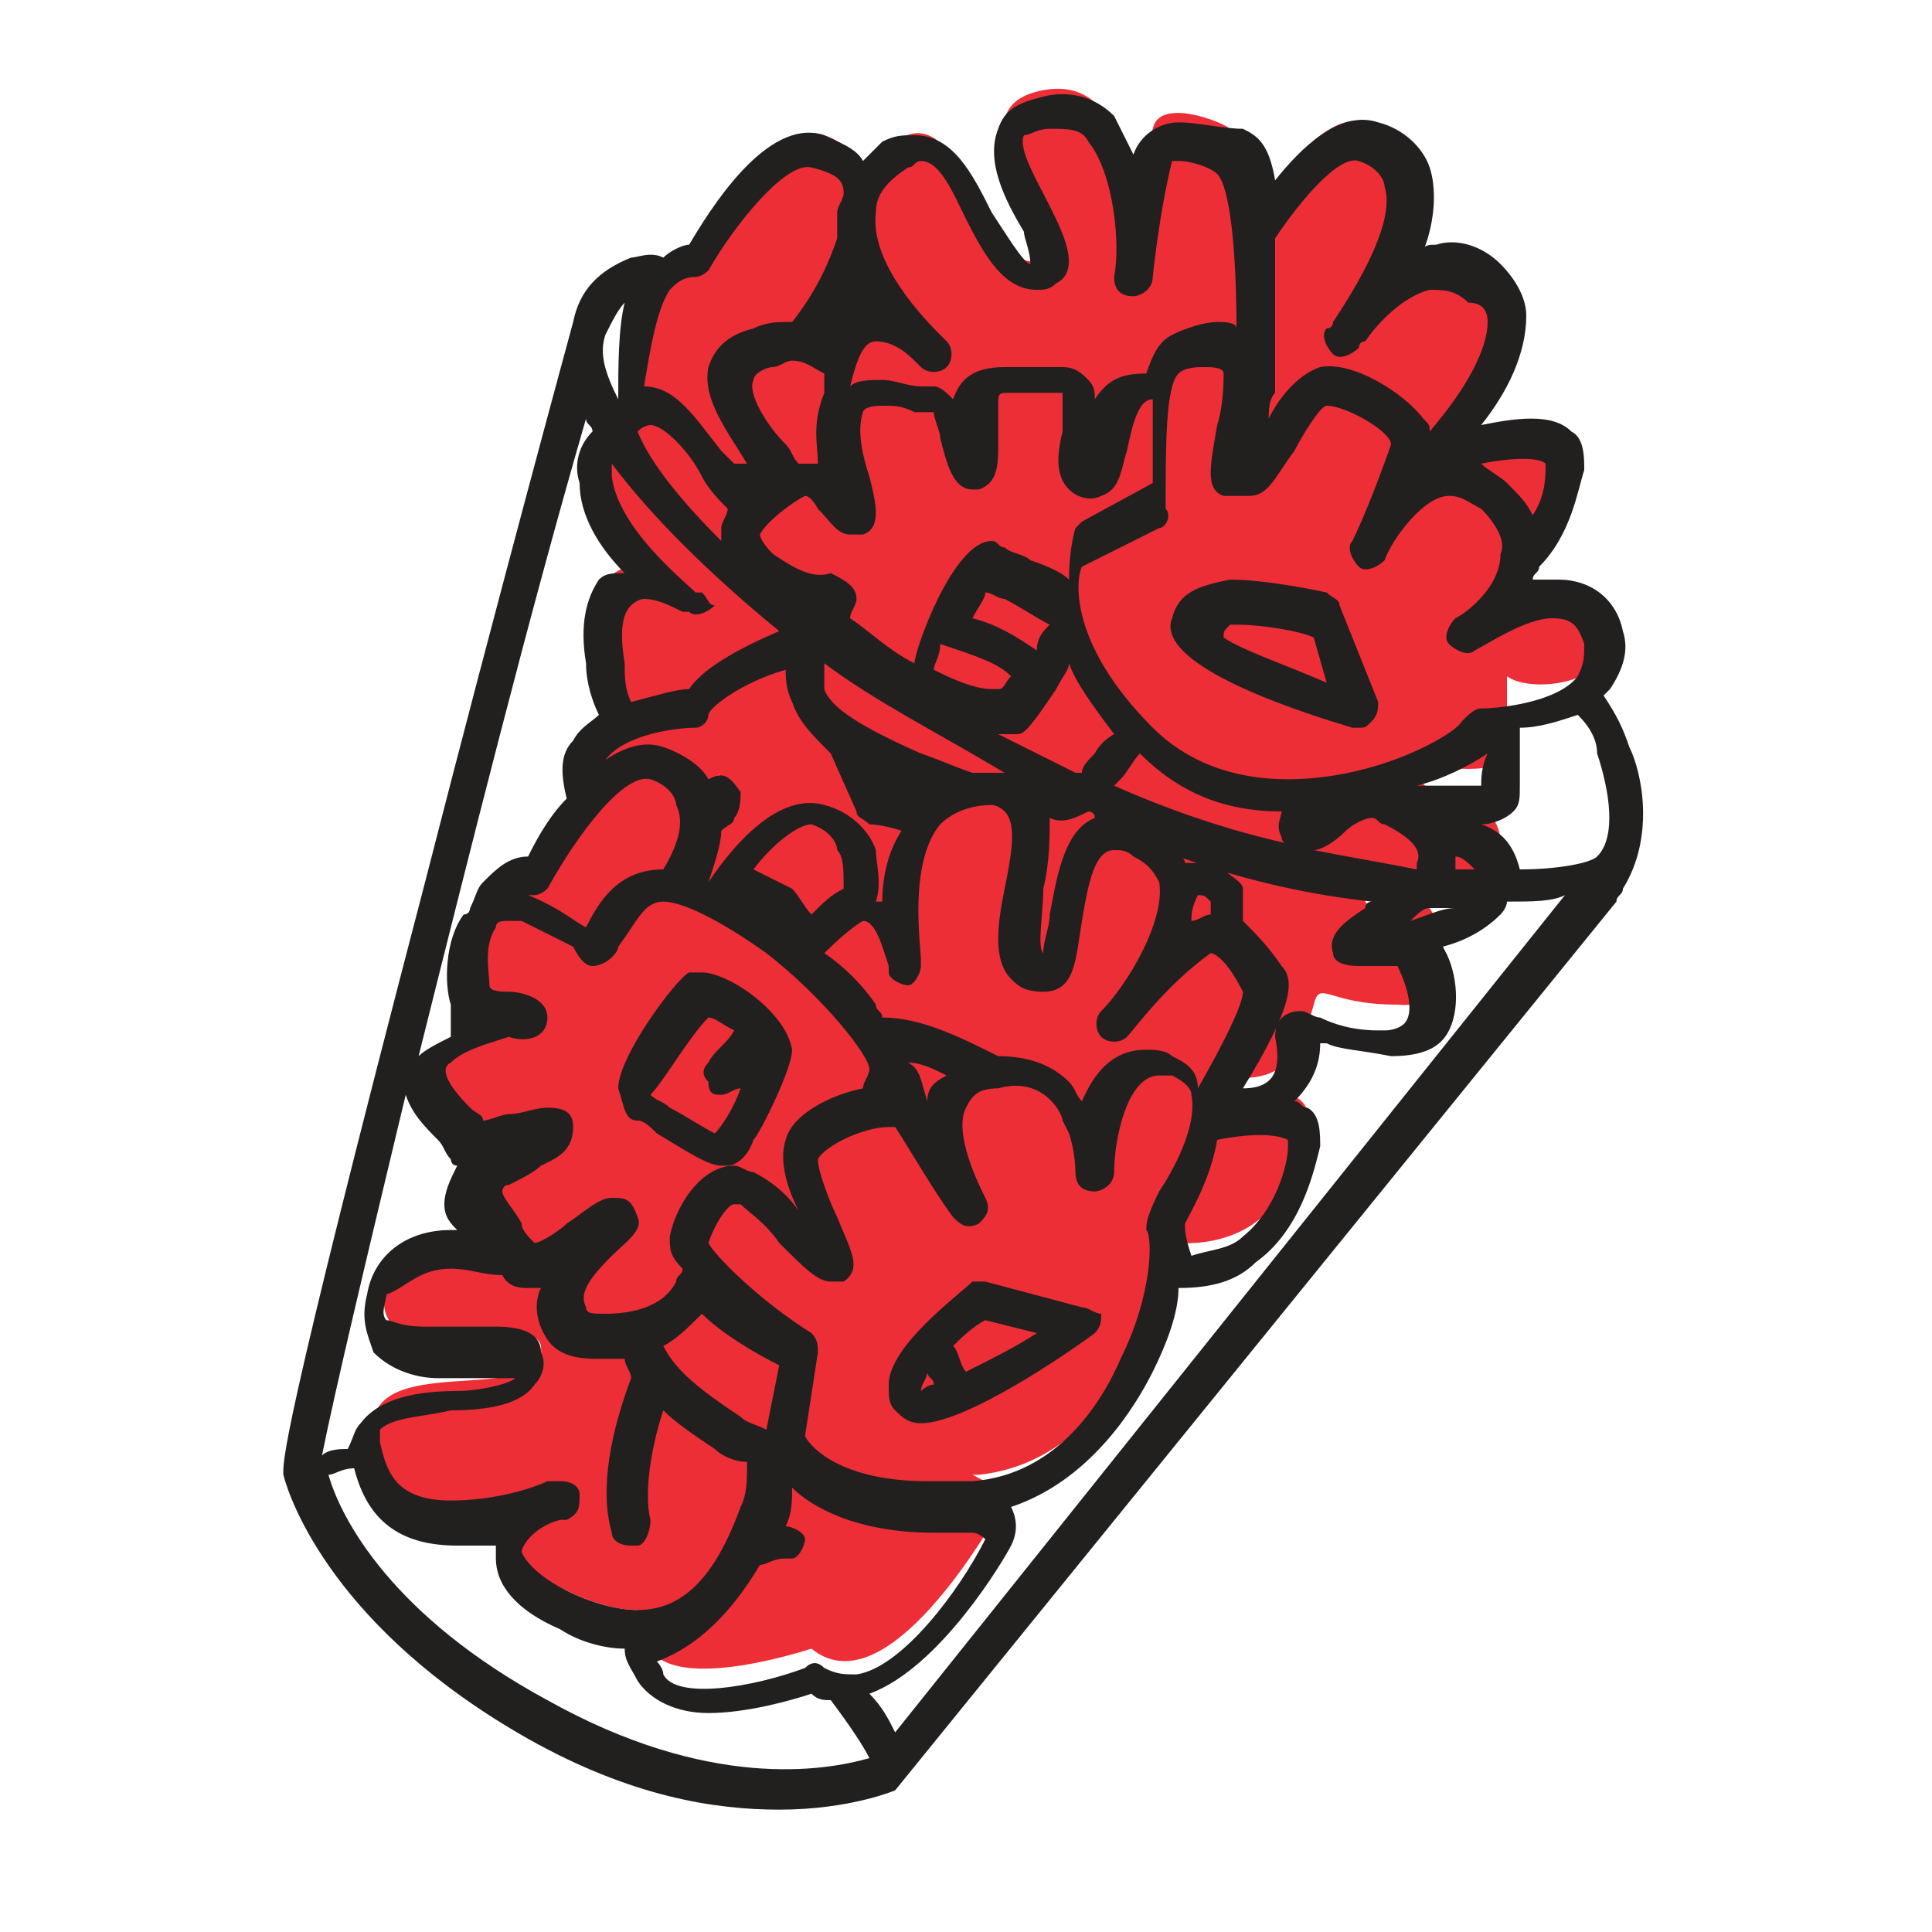 <?xml version="1.0" encoding="utf-8"?>
<!-- Generator: Adobe Illustrator 21.1.0, SVG Export Plug-In . SVG Version: 6.00 Build 0)  -->
<svg version="1.1" id="Layer_1" xmlns="http://www.w3.org/2000/svg" xmlns:xlink="http://www.w3.org/1999/xlink" x="0px" y="0px"
	 viewBox="0 0 30 30" style="enable-background:new 0 0 30 30;" xml:space="preserve">
<style type="text/css">
	.st0{fill:#ED2E37;}
	.st1{fill:#221F1F;}
</style>
<g>
	<path class="st0" d="M25,9.6c-0.3-1.1-1.8-0.3-2.1-0.1c0,0,0,0,0,0c0.2-0.1,0.7-0.5,0.8-1.1C24.1,8,24.3,7.5,24.3,7
		c0.1-0.9-2.1-0.2-2.1-0.2C23,6,23.8,4.7,23.1,4.1c-1-0.8-1.9,0.5-2.1,0.7c1.3-1.9,1-2.7,0.2-2.9c-0.6-0.2-1.4,0.9-1.7,1.4
		c-0.1-0.6-0.2-1.2-0.4-1.3c-0.1-0.1-1.1-0.5-1.2,0C17.7,3,17.6,4,17.6,4s0.2-2.9-1.4-2.6s0.5,2.3,0,2.6c-0.9,0.5-1.2-2.6-2.3-1.8
		c-0.3,0.2-0.4,0.4-0.5,0.6c-0.1-0.4-0.3-0.6-0.6-0.7c-0.8-0.3-1.9,1.7-1.9,1.7c-0.9,0-1,1.3-1,2.3c-0.1,0-0.1,0.1-0.2,0.1
		c-1.3,1.2,0.6,2.6,0.9,2.9c-0.3-0.2-1.5-0.9-1.3,1c0,0.4,0.1,0.7,0.3,1c-0.4,0.2-0.7,0.6-0.6,1.1c0,0,0,0,0,0.1
		c-0.4,0.5-0.8,1.1-0.8,1.1c-0.5,0-0.7,0.4-0.9,0.9c-0.3,0.3-0.2,0.9-0.2,1.2c0,0,0,0.1,0.1,0.1c0,0.2,0,0.4,0,0.6
		c-0.3,0.1-0.5,0.2-0.7,0.4c-0.4,0.4,0.4,1.1,0.5,1.3c0,0.1,0.1,0.1,0.3,0C7.3,18,7,18.4,7.3,18.6c0.1,0.1,0.2,0.2,0.3,0.2
		c0.1,0.1,0.2,0.3,0.3,0.4C7.2,19.1,6.2,19,6,19.9c-0.4,1.6,2.3,0.4,2.4,1c0.1,1-2.8,0-2.6,1.4c0.2,1.8,2.5,0.9,2.9,0.8
		c-0.3,0.1-1.6,0.8,0.1,1.6C9.2,24.9,9.6,25,9.9,25c0,0.2,0,0.4,0.2,0.6c0.4,0.7,2.5,0,2.5,0c1.1,0.9,2.6-1.6,2.9-2.1
		c0.1-0.3,0-0.4-0.4-0.6c0,0,0,0,0.1,0c1.9-0.2,2.8-2.3,3-3.6c1.5,0.1,2-1,2.1-1.9c0.1-0.6-1-0.5-1.6-0.4c0,0,0,0,0,0
		c0.1-0.1,0.1-0.2,0.2-0.3c1.1,0.2,1.3-0.4,1.5-1.1c0.1-0.4,0.2,0,1.3,0c1.1,0.1,0.7-1.2,0.5-1.5s-0.9,0.1-1-0.1
		c0-0.1,0-0.1,0.1-0.2c0,0,0,0,0,0c0.9,0.4,2-0.3,2-0.7c0-0.6-0.6-0.7-1.1-0.8c-0.1-0.2-0.4-0.3-0.5-0.4c0.4-0.1,1.7,0.3,1.7-0.3
		c0-0.4,0-0.8,0-1.1C23.8,10.8,25.3,10.6,25,9.6z M8.6,17.5c-0.1,0-0.1,0-0.2,0C8.5,17.5,8.5,17.5,8.6,17.5z M8.5,19.5
		C8.5,19.5,8.6,19.5,8.5,19.5c0.2,0.1,0.4,0.2,0.4,0.2S8.8,19.6,8.5,19.5z M13.8,11.5c-0.2,0.1-0.3,0.1-0.4,0.2l-0.2-0.4
		c0,0,0,0,0,0c0.1,0,0.1,0,0.2,0C13.6,11.4,13.7,11.5,13.8,11.5z M13.3,3.4c0,0.2,0.1,0.4,0.2,0.6c-0.5,0.2-0.9,0.7-1,0.9
		C13,4.4,13.2,3.9,13.3,3.4z M12.2,7.2l-0.6,0.1c0,0-0.1-0.1-0.1-0.1C11.7,7.2,11.9,7.2,12.2,7.2z M11.2,12c0,0-0.1,0.1-0.3,0.3
		c0,0,0-0.1,0-0.1C11.1,12.1,11.2,12,11.2,12z M11.6,23.8C11.6,23.7,11.6,23.7,11.6,23.8c0.3-0.1,0.4-0.1,0.5-0.2
		C11.9,23.6,11.8,23.7,11.6,23.8z M18.1,14.4c0,0,0-0.1,0.1-0.1c0,0,0.1,0,0.1,0.1C18.2,14.4,18.2,14.4,18.1,14.4z"/>
	<g>
		<path class="st1" d="M18.2,9.6C18,10.1,19,10.7,21,11.3c0,0,0.1,0,0.1,0c0.1,0,0.1,0,0.2-0.1c0.1-0.1,0.1-0.2,0.1-0.3l-0.6-1.5
			c0-0.1-0.1-0.1-0.2-0.2c0,0-0.9-0.2-1.5-0.2C18.6,9.1,18.3,9.2,18.2,9.6z M20.6,10.6c-0.7-0.3-1.3-0.5-1.6-0.7
			c0-0.1,0-0.1,0.1-0.2c0,0,0,0,0.1,0c0.4,0,1,0.1,1.2,0.2L20.6,10.6z"/>
		<g>
			<path class="st1" d="M16.8,20.3l-1.5-0.4c-0.1,0-0.2,0-0.2,0c-0.2,0.2-1.3,1-1.3,1.6c0,0.2,0,0.3,0.1,0.4
				c0.1,0.1,0.2,0.2,0.4,0.2c0.7,0,2.3-1.1,2.7-1.4c0.1-0.1,0.1-0.2,0.1-0.3C17,20.4,16.9,20.3,16.8,20.3z M14.3,21.6
				c0-0.1,0.1-0.2,0.1-0.3c0,0.1,0.1,0.1,0.1,0.2C14.4,21.5,14.3,21.6,14.3,21.6z M15,21.3c-0.1-0.1-0.1-0.3-0.2-0.4
				c0.1-0.1,0.3-0.3,0.5-0.4l0.8,0.2C15.8,20.9,15.4,21.1,15,21.3z"/>
			<path class="st1" d="M9.9,17.4c0.1,0,0.2,0.1,0.3,0.2c0.5,0.3,0.8,0.5,1,0.5c0,0,0.1,0,0.1,0c0.1,0,0.3-0.1,0.4-0.4
				c0.1-0.1,0.6-1.1,0.6-1.4c-0.1-0.6-1-1.2-1.4-1.2c-0.1,0-0.1,0-0.2,0c-0.2,0.1-1.1,1.3-1.1,1.8C9.7,17.2,9.7,17.4,9.9,17.4z
				 M11,15.8c0.1,0,0.2,0.1,0.4,0.2c-0.1,0.2-0.3,0.3-0.4,0.5c-0.1,0.1-0.1,0.2,0,0.3C11,17,11.1,17,11.2,17c0.1,0,0.2-0.1,0.3-0.1
				c-0.1,0.3-0.3,0.6-0.4,0.7c-0.2-0.1-0.5-0.3-0.7-0.4c-0.1-0.1-0.2-0.1-0.3-0.2C10.3,16.8,10.7,16.1,11,15.8z"/>
			<path class="st1" d="M25.3,11.6c-0.1-0.3-0.2-0.5-0.4-0.8c0,0,0.1-0.1,0.1-0.1c0.2-0.3,0.3-0.6,0.2-0.9c-0.1-0.5-0.5-0.8-1-0.8
				c-0.1,0-0.3,0-0.4,0c0-0.1,0.1-0.1,0.1-0.2c0.5-0.5,0.6-1.2,0.7-1.5c0-0.2,0-0.5-0.2-0.6c-0.3-0.3-0.9-0.2-1.4-0.1
				c0.4-0.5,0.7-1.1,0.7-1.7c0-0.3-0.2-0.6-0.4-0.8c-0.3-0.3-0.7-0.4-1-0.3c-0.1,0-0.2,0-0.2,0.1c0.2-0.5,0.2-1,0.1-1.3
				c-0.1-0.3-0.4-0.6-0.8-0.7c-0.6-0.2-1.2,0.4-1.6,0.9c-0.1-0.6-0.3-0.7-0.5-0.8l0,0C19,2,18.6,1.9,18.3,1.9
				c-0.3,0-0.6,0.2-0.7,0.5c0,0,0,0,0,0c-0.1-0.2-0.2-0.4-0.3-0.6c-0.3-0.3-0.7-0.4-1.1-0.3c-0.4,0.1-0.6,0.2-0.7,0.5
				c-0.2,0.5,0.1,1.1,0.4,1.6C15.9,3.7,16,3.9,16,4.1c-0.1,0-0.4-0.5-0.6-0.8c-0.3-0.6-0.6-1.2-1.2-1.2c-0.2,0-0.3,0-0.5,0.1
				c-0.1,0.1-0.2,0.2-0.3,0.3c-0.1-0.2-0.4-0.3-0.6-0.4c-0.9-0.3-1.8,1.2-2.1,1.7c-0.1,0-0.3,0.1-0.4,0.2C10.1,3.9,9.9,4,9.8,4
				C9.3,4.2,9,4.5,8.9,5v0c0,0,0,0,0,0c0,0-1.2,4.4-2.3,8.7c-2.3,8.8-2.2,9-2.2,9.2c0.1,0.4,0.8,2.4,3.8,4.1
				c1.6,0.9,2.9,1.1,3.9,1.1c1.1,0,1.8-0.3,1.8-0.3c0,0,0,0,0,0c0,0,0,0,0,0c0,0,0,0,0,0c0,0,0,0,0,0l0,0l11.2-13.8
				c0-0.1,0.1-0.1,0.1-0.2C25.7,13,25.5,12,25.3,11.6z M24,7.2C24,7.2,24,7.2,24,7.2c0,0.2,0,0.5-0.2,0.8c-0.1-0.2-0.2-0.3-0.4-0.5
				c-0.1-0.1-0.3-0.2-0.4-0.3C23.5,7.1,23.9,7.1,24,7.2z M19.8,6.1C19.8,6.1,19.8,6.1,19.8,6.1c0-0.1,0-0.1,0-0.2c0,0,0-0.9,0-1.7
				c0-0.2,0-0.4,0-0.5c0.4-0.6,1-1.3,1.3-1.2c0.3,0.1,0.4,0.3,0.4,0.4c0.1,0.3,0,0.9-0.8,2.1c0,0,0,0.1-0.1,0.1
				c-0.1,0.1,0,0.3,0.1,0.4c0.1,0.1,0.3,0,0.4-0.1c0,0,0-0.1,0.1-0.1c0.2-0.3,0.6-0.7,1-0.8c0.2,0,0.4,0,0.6,0.2
				C23,4.7,23.1,4.8,23.1,5c0,0.4-0.3,1-0.9,1.7c0-0.1,0-0.1-0.1-0.2c-0.3-0.4-1.1-0.9-1.6-0.8c-0.3,0.1-0.6,0.4-0.8,0.8
				C19.7,6.4,19.7,6.2,19.8,6.1z M19.4,7.7c0.3,0,0.4-0.3,0.7-0.7c0.1-0.2,0.4-0.7,0.5-0.7c0,0,0,0,0,0c0.3,0,1,0.4,1,0.6
				C21.5,7.2,21.2,8,21,8.4c-0.1,0.1,0,0.3,0.1,0.4c0.1,0.1,0.3,0,0.4-0.1c0.1-0.3,0.6-1,1-1c0.2,0,0.3,0.1,0.5,0.2
				c0.2,0.2,0.4,0.5,0.3,0.7c0,0.5-0.5,0.9-0.7,1c-0.1,0.1-0.2,0.3-0.1,0.4c0.1,0.1,0.3,0.2,0.4,0.1c0.2-0.1,0.8-0.5,1.2-0.5
				c0.3,0,0.4,0.1,0.5,0.4c0,0.2,0,0.3-0.1,0.5c-0.3,0.4-1.2,0.5-1.5,0.5c-0.1,0-0.2,0.1-0.3,0.2c-0.1,0.2-1.3,0.9-2.7,0.9
				c-0.9,0-1.6-0.3-2.1-0.8c-1.3-1.3-1.2-2.3-1.1-2.5l1.2-0.6c0.1,0,0.2-0.2,0.1-0.3c0-1,0-1.9,0.2-2.1c0.1-0.1,0.3-0.1,0.4-0.1
				c0.1,0,0.3,0,0.3,0.1c0,0.1,0,0.5-0.1,0.8c-0.1,0.6-0.2,1,0.1,1.1C19.3,7.7,19.4,7.7,19.4,7.7z M23,12.2c0,0-0.1,0-0.3,0
				c-0.1,0-0.3,0-0.4,0c-0.1,0-0.2,0-0.3,0c0.4-0.1,0.8-0.3,1.1-0.5c0,0,0,0,0,0C23,11.9,23,12.1,23,12.2z M18.4,19
				c0.1-0.2,0.4-0.7,0.5-1.3c0.5-0.1,0.9-0.1,1.1,0c0,0,0,0,0,0.1c0,0.3-0.2,1-0.7,1.4c-0.2,0.2-0.5,0.2-0.8,0.3
				C18.4,19.2,18.4,19.1,18.4,19z M17.8,19.1c0.1,0.1,0.1,1-0.4,2c-0.3,0.7-1,1.8-2.3,1.9c-0.3,0-0.5,0-0.7,0
				c-1.3,0-1.8-0.5-1.9-0.7l0.2-1.3c0-0.1,0-0.2-0.1-0.3c-0.8-0.5-1.5-1.2-1.6-1.4c0.1-0.3,0.3-0.6,0.4-0.6c0,0,0,0,0.1,0
				c0.1,0.1,0.4,0.3,0.6,0.6c0.4,0.4,0.6,0.6,0.8,0.6c0.1,0,0.1,0,0.2,0c0.3-0.2,0.1-0.5-0.1-1c-0.1-0.2-0.3-0.7-0.3-0.9
				c0.1-0.2,0.7-0.5,1.1-0.5c0,0,0.1,0,0.1,0c0.2,0.3,0.6,1,0.9,1.4c0.1,0.1,0.2,0.2,0.4,0.1c0.1-0.1,0.2-0.2,0.1-0.4l0,0l0,0
				c-0.1-0.2-0.5-1-0.3-1.4c0.1-0.2,0.2-0.3,0.5-0.3c0.7-0.2,1,0.4,1,0.5c0,0,0.1,0.2,0.1,0.2c0.1,0.3,0.1,0.6,0.1,0.6
				c0,0.2,0.1,0.3,0.3,0.3c0.1,0,0.3-0.1,0.3-0.3c0-0.5,0.2-1.5,0.7-1.5c0.1,0,0.1,0,0.2,0c0.2,0.1,0.3,0.2,0.3,0.3
				c0.1,0.5-0.3,1.2-0.5,1.5C17.8,18.9,17.8,19,17.8,19.1z M9,23.2c0-0.1-0.1-0.2-0.3-0.2c0,0-0.1,0-0.1,0c0,0,0,0-0.1,0
				c-0.2,0.1-0.8,0.3-1.5,0.3c-0.9,0-1-0.5-1.1-0.9c0-0.1,0-0.2,0-0.2c0.2-0.2,0.7-0.2,1.1-0.3c0.6,0,1.1-0.1,1.3-0.4
				c0.1-0.1,0.2-0.3,0.1-0.5c0-0.3-0.3-0.4-0.7-0.4c-0.1,0-0.3,0-0.5,0c-0.2,0-0.4,0-0.6,0c-0.4,0-0.5-0.1-0.6-0.1
				c-0.1-0.1,0-0.3,0-0.4C6.3,20,6.5,19.7,7,19.7c0.3,0,0.5,0.1,0.8,0.1C7.9,20,8.1,20,8.2,20c0,0,0.1,0,0.1,0c0,0,0.1,0,0.1,0
				c-0.1,0.2-0.1,0.5,0.1,0.8c0.2,0.3,0.6,0.3,0.8,0.3c0.1,0,0.3,0,0.4,0c0,0.1,0.1,0.2,0.1,0.3c-0.3,0.8-0.5,1.7-0.3,2.4
				c0,0.1,0.1,0.2,0.3,0.2c0,0,0.1,0,0.1,0c0.1,0,0.2-0.2,0.2-0.4c-0.1-0.4,0-1.1,0.2-1.7c0.2,0.2,0.5,0.4,0.8,0.6
				c0.1,0.1,0.3,0.2,0.5,0.2c0,0.3,0,0.5-0.1,0.7c-0.4,1.1-0.9,1.6-1.6,1.6l0,0c-0.3,0-0.7-0.1-1.1-0.3c-0.6-0.3-0.7-0.6-0.7-0.6
				c0-0.1,0.2-0.4,0.6-0.5c0,0,0.1,0,0.1,0C9,23.5,9,23.4,9,23.2z M8.5,15.8c0-0.3-0.4-0.4-0.6-0.4c-0.1,0-0.3,0-0.3-0.1
				c0-0.2-0.1-0.6,0.1-0.9c0-0.1,0.1-0.1,0.2-0.1c0.1,0,0.1,0,0.2,0c0.4,0.2,0.6,0.3,0.8,0.4C9,14.9,9.1,15,9.2,15l0,0
				c0.2,0,0.4-0.2,0.4-0.3C9.9,14.3,10,14,10.3,14c0.3,0,0.9,0.3,1.6,0.8c0.9,0.7,1.6,1.6,1.6,1.8c0,0.1-0.1,0.2-0.1,0.3
				c-0.5,0.1-1.1,0.4-1.2,0.8c-0.1,0.3,0,0.7,0.2,1.1c-0.2-0.3-0.5-0.5-0.7-0.6c-0.1,0-0.2-0.1-0.3-0.1c-0.5,0-0.9,0.6-1,1.1
				c0,0.2,0,0.3,0.2,0.5c0,0.1-0.1,0.1-0.1,0.2c-0.2,0.4-0.7,0.5-1.1,0.5c-0.2,0-0.3,0-0.3-0.1c-0.1-0.2,0-0.4,0.4-0.8
				c0.2-0.2,0.5-0.4,0.4-0.6c-0.1-0.3-0.2-0.3-0.4-0.3c-0.2,0-0.4,0.2-0.7,0.4c-0.1,0.1-0.4,0.3-0.5,0.3c-0.1-0.1-0.2-0.2-0.2-0.3
				c-0.1-0.2-0.3-0.4-0.3-0.5c0,0,0-0.1,0.1-0.1c0.2-0.1,0.4-0.2,0.5-0.3c0.2-0.1,0.5-0.2,0.5-0.6c0-0.2-0.1-0.3-0.4-0.3
				c-0.2,0-0.4,0.1-0.6,0.1c-0.1,0-0.3,0.1-0.4,0.1c0-0.1-0.1-0.1-0.2-0.2c-0.3-0.3-0.5-0.6-0.3-0.7c0.2-0.2,0.6-0.3,0.9-0.4
				C8.2,16.2,8.5,16.1,8.5,15.8z M12.3,10.9c0.1,0.3,0.3,0.5,0.6,0.8l0.4,0.9c0,0.1,0.1,0.1,0.2,0.2c0,0,0.2,0,0.5,0.1
				c-0.2,0.3-0.3,0.7-0.3,1.1c0,0-0.1,0-0.1,0c0.1-0.3,0-0.6,0-0.8c-0.1-0.3-0.4-0.6-0.8-0.7c-0.7-0.2-1.4,0.6-1.8,1.2
				c0.1-0.3,0.2-0.6,0.2-0.8c0.1-0.1,0.2-0.1,0.2-0.2c0.1-0.1,0.1-0.3,0.1-0.4C11.3,12,11.2,12,11,12.1l0,0
				c-0.1-0.2-0.4-0.4-0.7-0.5c-0.3-0.1-0.6,0-0.9,0.2c0.3-0.4,1.1-0.5,1.4-0.5c0.1,0,0.2-0.1,0.2-0.2c0-0.1,0.5-0.5,1.2-0.7
				C12.2,10.5,12.2,10.7,12.3,10.9z M19.9,13c0,0,0,0.1,0.1,0.1c-0.9-0.2-1.8-0.5-2.7-0.9c0,0,0.1-0.1,0.1-0.1
				c0.1-0.1,0.2-0.3,0.3-0.4c0.6,0.6,1.3,0.9,2.2,0.9C19.9,12.7,19.8,12.8,19.9,13z M17,11.7c-0.1,0.1-0.2,0.2-0.2,0.3
				c0,0-0.1,0-0.1,0c-0.4-0.2-0.8-0.4-1.2-0.6l0,0c0.1,0,0.2,0,0.3,0c0.1,0,0.2-0.1,0.6-0.7c0.1-0.2,0.2-0.3,0.2-0.4
				c0.1,0.3,0.4,0.7,0.7,1.1C17.3,11.4,17.1,11.5,17,11.7z M16.3,12.7c0.2,0.1,0.4,0,0.6-0.1c0,0,0.1,0,0.1,0.1
				c-0.5,0.2-0.6,1-0.7,1.5c0,0.2-0.1,0.4-0.1,0.6c0,0,0,0,0,0c-0.1-0.1,0-0.6,0-1C16.3,13.4,16.3,13,16.3,12.7z M16.1,10.1
				c-0.3-0.2-0.6-0.4-1-0.5c0.1-0.2,0.2-0.3,0.2-0.4c0.1,0,0.2,0.1,0.3,0.1c0.2,0.1,0.5,0.3,0.7,0.4C16.2,9.8,16.1,9.9,16.1,10.1z
				 M15.7,10.5c-0.1,0.1-0.1,0.2-0.2,0.2c0,0,0,0-0.1,0c-0.3,0-0.7-0.2-0.9-0.3c0-0.1,0.1-0.2,0.1-0.4
				C15.2,10.2,15.5,10.3,15.7,10.5z M15.6,12c0,0-0.1,0-0.1,0c-0.1,0-0.1,0-0.2,0c-0.1,0-0.2,0-0.2,0c-0.3-0.1-0.5-0.2-0.8-0.3
				c-0.9-0.4-1.4-0.7-1.5-1c0-0.1,0-0.2,0-0.4C13.6,10.9,14.6,11.4,15.6,12z M13.8,12.1c0,0-0.1,0-0.1,0l0,0
				C13.7,12.1,13.8,12.1,13.8,12.1z M13.1,13.8c-0.2,0.1-0.3,0.2-0.5,0.4c-0.1-0.1-0.2-0.3-0.3-0.4c-0.2-0.1-0.4-0.2-0.6-0.3
				c0.3-0.4,0.7-0.7,0.9-0.7c0.3,0.1,0.4,0.3,0.4,0.4C13.1,13.3,13.1,13.5,13.1,13.8z M10.1,12.1c0.3,0.1,0.4,0.3,0.4,0.4
				c0.1,0.2,0.1,0.5-0.2,1c0,0,0,0,0,0c-0.7,0-1,0.5-1.2,0.9c0,0,0,0,0,0c-0.2-0.1-0.4-0.3-0.9-0.5c0,0-0.1,0-0.1,0
				c0.1,0,0.1,0,0.2,0c0.1,0,0.2-0.1,0.2-0.1C9,12.9,9.7,12,10.1,12.1z M10.9,20.4C10.9,20.3,10.9,20.3,10.9,20.4
				c0.3,0.3,0.8,0.6,1.2,0.8l-0.2,1c-0.2-0.1-0.3-0.1-0.4-0.2c-0.6-0.4-1-0.7-1.2-1.1C10.5,20.8,10.7,20.6,10.9,20.4z M11.8,24.3
				c0.1,0,0.2-0.1,0.4-0.1c0.1,0,0.1,0,0.1,0c0.1,0,0.2-0.2,0.2-0.3c0-0.1-0.2-0.2-0.3-0.2c0,0,0,0,0,0c0,0,0,0,0,0
				c0.1-0.2,0.1-0.4,0.1-0.6c0.3,0.3,1,0.7,2.2,0.7c0.2,0,0.4,0,0.6,0c0.1,0,0.2,0.1,0.2,0.1c0,0,0,0,0,0c-0.4,0.8-1.3,2-2,2.1
				c-0.2,0-0.3,0-0.5-0.1c-0.1-0.1-0.2-0.1-0.3,0c-0.8,0.3-2,0.5-2.2,0.1c0-0.1-0.1-0.2-0.1-0.2C11,25.5,11.5,24.8,11.8,24.3z
				 M14.1,16.5c0.2,0,0.4,0.1,0.6,0.2c-0.2,0.1-0.3,0.2-0.3,0.4C14.3,16.8,14.3,16.6,14.1,16.5C14.1,16.5,14.1,16.5,14.1,16.5z
				 M18.2,16.4c-0.1-0.1-0.3-0.1-0.4-0.1c-0.3,0-0.7,0.1-1,0.8c-0.1-0.1-0.1-0.2-0.2-0.3c-0.3-0.3-0.7-0.4-1.1-0.4
				c-0.6-0.3-1.2-0.6-1.8-0.6c0-0.1-0.1-0.1-0.1-0.2c-0.2-0.3-0.5-0.6-0.8-0.8c0.4-0.4,0.6-0.5,0.6-0.5c0.2,0,0.3,0.4,0.4,0.7
				c0,0.1,0,0.1,0,0.1c0,0.1,0.2,0.2,0.3,0.2c0.1,0,0.2-0.2,0.2-0.3c0,0,0,0,0-0.1c0-0.2-0.2-1.5,0.3-2.1c0.2-0.2,0.5-0.3,0.8-0.3
				c0.1,0,0.2,0.1,0.2,0.1c0.2,0.2,0.1,0.7,0,1.2c-0.1,0.5-0.2,1.1,0.1,1.4c0.1,0.1,0.2,0.2,0.5,0.2c0,0,0,0,0,0
				c0.5,0,0.5-0.5,0.6-1.1c0.1-0.6,0.2-1.1,0.5-1.1c0.1,0,0.2,0,0.3,0.1c0.2,0.1,0.3,0.2,0.4,0.4c0.1,0.6-0.5,1.6-0.9,2
				c-0.1,0.1-0.1,0.3,0,0.4s0.3,0.1,0.4,0c0.1-0.1,0.6-0.8,1.3-1.3l0,0c0,0,0.2,0,0.5,0.6c0,0,0,0,0,0c0,0.2-0.3,0.8-0.7,1.5
				C18.6,16.6,18.4,16.5,18.2,16.4z M18.5,14.3c0-0.1,0-0.2,0.1-0.4c0.1,0,0.1,0,0.2,0.1c0,0,0,0.1,0,0.2
				C18.7,14.2,18.6,14.3,18.5,14.3C18.5,14.3,18.5,14.3,18.5,14.3z M19.3,16.9c0.8-1.3,0.8-1.7,0.6-1.9l0,0
				c-0.2-0.3-0.4-0.5-0.6-0.7c0-0.2,0-0.4,0-0.5c0-0.1-0.2-0.2-0.3-0.3c-0.1,0-0.2-0.1-0.4-0.1c0,0-0.1,0-0.2,0c0,0,0-0.1-0.1-0.1
				c1.1,0.4,2.1,0.6,3,0.7c0,0-0.1,0-0.1,0.1c-0.3,0.2-0.6,0.4-0.5,0.7c0,0.1,0.1,0.2,0.4,0.2c0.1,0,0.2,0,0.3,0c0.1,0,0.2,0,0.3,0
				c0,0,0,0,0,0c0.1,0.2,0.3,0.7,0.1,0.9c0,0-0.1,0.1-0.3,0.1c0,0,0,0-0.1,0c-0.4,0-0.7-0.1-0.9-0.2c-0.1,0-0.2-0.1-0.3-0.1
				c-0.2,0-0.4,0.1-0.4,0.4C19.9,16.6,19.8,16.9,19.3,16.9z M20.4,13.2c0.1,0,0.3-0.1,0.5-0.3c0.1-0.1,0.3-0.2,0.4-0.2
				c0.1,0,0.1,0.1,0.2,0.1c0.4,0.2,0.6,0.4,0.5,0.6c0,0,0,0,0,0.1C21.5,13.4,20.9,13.3,20.4,13.2z M21.9,14.3
				c0.1-0.1,0.2-0.2,0.3-0.2c0.1,0,0.3,0,0.4,0C22.4,14.1,22.2,14.2,21.9,14.3z M22.6,13.5c0-0.1,0-0.1,0-0.2c0.1,0,0.2,0.1,0.3,0.2
				C22.8,13.5,22.7,13.5,22.6,13.5z M13.6,5.3c0.2,0,0.4,0.1,0.6,0.3c0,0,0.1,0.1,0.1,0.1c0.1,0.1,0.3,0.1,0.4,0
				c0.1-0.1,0.1-0.3,0-0.4c0,0,0,0-0.1-0.1c-0.2-0.2-1.1-1.1-1-1.9c0-0.3,0.2-0.5,0.5-0.7c0.1,0,0.1-0.1,0.2-0.1
				c0.3,0,0.5,0.5,0.7,0.9c0.3,0.6,0.6,1.1,1.1,1.1c0.1,0,0.2,0,0.3-0.1c0.4-0.2,0.1-0.8-0.1-1.2c-0.2-0.4-0.5-0.9-0.4-1.1
				C16,2.1,16.1,2,16.3,2c0.3,0,0.5,0,0.6,0.2c0.4,0.5,0.5,1.6,0.4,2.1c0,0.2,0.1,0.3,0.3,0.3c0.1,0,0.3-0.1,0.3-0.3
				c0,0,0.1-1,0.3-1.8c0,0,0,0,0.1,0c0.2,0,0.5,0.1,0.6,0.2c0,0,0,0,0,0c0.2,0.2,0.3,1.2,0.3,2.4C19.2,5,19,5,18.9,5
				c-0.2,0-0.5,0.1-0.7,0.2c-0.2,0.1-0.3,0.3-0.4,0.6c0,0,0,0,0,0c-0.4,0-0.6,0.1-0.8,0.4C17,6.1,17,6,16.9,5.9
				c-0.1-0.1-0.2-0.2-0.4-0.2c-0.1,0-0.3,0-0.4,0c-0.2,0-0.3,0-0.5,0c-0.5,0-0.7,0.2-0.8,0.5c-0.1-0.1-0.2-0.2-0.3-0.2c0,0,0,0,0,0
				c0,0-0.1,0-0.2,0c-0.2,0-0.4-0.1-0.6-0.1c-0.2,0-0.4,0-0.5,0.1C13.3,5.6,13.4,5.3,13.6,5.3z M13.2,8.3c0.1,0,0.1,0,0.2,0
				c0.3-0.1,0.2-0.5,0.1-0.9c-0.1-0.3-0.2-0.7-0.1-1c0,0,0-0.1,0.3-0.1c0.2,0,0.3,0,0.5,0.1c0.1,0,0.2,0,0.3,0
				c0,0.1,0.1,0.3,0.1,0.4c0.1,0.4,0.2,0.8,0.5,0.8c0,0,0.1,0,0.1,0c0.3-0.1,0.3-0.4,0.3-0.7c0-0.1,0-0.3,0-0.6c0-0.2,0-0.2,0.2-0.2
				c0.1,0,0.2,0,0.4,0c0.1,0,0.3,0,0.4,0c0,0.1,0,0.4,0,0.6c-0.1,0.4-0.1,0.7,0.1,0.9c0.1,0.1,0.3,0.2,0.5,0.1
				c0.3-0.1,0.3-0.4,0.4-0.7c0.1-0.5,0.2-0.8,0.4-0.8c0,0,0,0,0,0c0,0.4,0,0.9,0,1.3l-1.1,0.6c0,0-0.1,0.1-0.1,0.1
				c0,0-0.1,0.3-0.1,0.8c-0.1-0.1-0.3-0.2-0.6-0.3c-0.1-0.1-0.3-0.1-0.4-0.2c-0.1,0-0.1-0.1-0.2-0.1c-0.6,0-1.2,1.7-1.2,1.9
				c-0.4-0.2-0.7-0.5-1-0.7c0-0.1,0.1-0.2,0.1-0.3c0-0.2-0.2-0.3-0.4-0.4C12.6,9,12.3,8.8,12,8.6c-0.2-0.2-0.2-0.3-0.2-0.3
				c0.1-0.2,0.5-0.5,0.7-0.6c0.1,0,0.2,0.2,0.2,0.2C12.9,8.1,13,8.3,13.2,8.3L13.2,8.3z M12.7,7.2c-0.1,0-0.1,0-0.2,0
				c0,0-0.1,0-0.1,0c0,0,0,0,0,0c-0.1-0.1-0.1-0.2-0.2-0.3c-0.3-0.3-0.6-0.8-0.5-1c0-0.1,0.2-0.2,0.3-0.2c0.1,0,0.2-0.1,0.3-0.1
				c0.2,0,0.3,0.1,0.5,0.2c0,0.1,0,0.2,0,0.3C12.6,6.6,12.7,6.9,12.7,7.2z M10.4,4.5c0.1-0.1,0.2-0.2,0.4-0.2c0.1,0,0.2-0.1,0.2-0.1
				c0.4-0.7,1.2-1.7,1.6-1.6C13,2.7,13.1,2.8,13.1,3v0c0,0.1-0.1,0.2-0.1,0.3c0,0.1,0,0.3,0,0.4C12.9,4,12.7,4.5,12.3,5
				c0,0-0.1,0-0.1,0c-0.1,0-0.3,0-0.5,0.1c-0.4,0.1-0.6,0.3-0.7,0.6c-0.1,0.5,0.3,1,0.6,1.5c-0.1,0-0.1,0-0.2,0
				c-0.1-0.1-0.1-0.1-0.2-0.2c-0.4-0.5-0.7-1-1.2-1C10.1,5.4,10.2,4.8,10.4,4.5z M9.9,6.7c0.1-0.1,0.2-0.1,0.2-0.1
				c0.2,0,0.6,0.4,0.8,0.8c0.1,0.2,0.3,0.4,0.4,0.5c0,0.1-0.1,0.2-0.1,0.3c0,0.1,0,0.1,0,0.2C10.6,7.8,10.1,7.2,9.9,6.7
				C9.9,6.7,9.9,6.7,9.9,6.7z M12.1,9.8c-0.7,0.3-1.2,0.6-1.4,0.9c-0.2,0-0.5,0.1-0.9,0.2c-0.1-0.2-0.1-0.4-0.1-0.6
				c-0.1-0.6,0-0.8,0.1-0.9c0,0,0.1-0.1,0.2-0.1c0.2,0,0.4,0.1,0.6,0.2c0,0,0.1,0,0.1,0c0.1,0.1,0.3,0,0.4-0.1
				C11,9.4,11,9.3,10.9,9.2c0,0,0,0-0.1,0C10.6,9,9.6,8.2,9.5,7.4c0-0.1,0-0.1,0-0.2C10.1,8,11,8.9,12.1,9.8z M9.4,5.2
				C9.4,5.2,9.4,5.2,9.4,5.2C9.5,5,9.6,4.8,9.7,4.7c-0.1,0.4-0.1,1-0.1,1.5c0,0,0,0,0,0C9.4,5.8,9.3,5.5,9.4,5.2z M9.1,6.5
				c0,0.1,0.1,0.1,0.1,0.2C9,6.9,8.9,7.2,9,7.5c0,0.5,0.3,1,0.7,1.4C9.5,8.9,9.4,8.9,9.3,9C9.1,9.3,9,9.7,9.1,10.3
				c0,0.3,0.1,0.6,0.2,0.8c-0.1,0.1-0.3,0.2-0.4,0.4c-0.2,0.2-0.2,0.5-0.1,0.9c-0.3,0.3-0.5,0.7-0.6,0.9c-0.3,0-0.5,0.2-0.7,0.4
				c-0.1,0.1-0.1,0.2-0.2,0.4c0,0,0,0.1-0.1,0.1c-0.3,0.4-0.3,1.1-0.2,1.4c0,0,0,0.1,0,0.1c0,0.1,0,0.2,0,0.4
				c-0.2,0.1-0.4,0.2-0.5,0.3C7.3,13.2,8.2,9.6,9.1,6.5z M6.3,17c0.1,0.3,0.3,0.5,0.5,0.7C6.9,17.8,6.9,17.9,7,18c0,0,0,0.1,0.1,0.1
				c-0.1,0.2-0.2,0.4-0.2,0.6c0,0.2,0.1,0.3,0.2,0.4c0,0,0,0,0,0c0,0,0,0-0.1,0c-0.7,0-1.2,0.4-1.3,1c-0.1,0.4,0,0.6,0.1,0.9
				c0.3,0.3,0.7,0.4,1,0.4c0.2,0,0.4,0,0.6,0c0.2,0,0.3,0,0.5,0c0.1,0,0.1,0,0.1,0c0,0,0,0,0,0c-0.1,0.1-0.6,0.2-0.9,0.2
				c-0.6,0-1.2,0.1-1.5,0.5c-0.1,0.1-0.1,0.2-0.2,0.4c-0.1,0-0.3,0-0.4,0.1C5.2,21.6,5.7,19.5,6.3,17z M8.5,26.4
				c-2.4-1.3-3.2-2.8-3.4-3.5c0.1,0,0.2-0.1,0.4-0.1C5.7,23.6,6.2,24,7.1,24c0.2,0,0.4,0,0.6,0c0,0.1,0,0.1,0,0.2
				c0,0.4,0.3,0.8,1,1.1c0.3,0.2,0.7,0.3,1,0.3c0,0.2,0.1,0.3,0.2,0.5c0.2,0.3,0.6,0.5,1.1,0.5c0.6,0,1.3-0.2,1.6-0.3
				c0.1,0.1,0.2,0.1,0.3,0.1c0.3,0.4,0.5,0.7,0.6,0.9C12.8,27.5,11,27.8,8.5,26.4z M13.9,26.9c-0.1-0.2-0.2-0.4-0.4-0.6
				c1.1-0.4,2.1-2.1,2.2-2.3c0.1-0.2,0.1-0.4,0-0.6c1.2-0.4,1.9-1.5,2.2-2.1c0.2-0.4,0.4-0.9,0.4-1.3c0.5,0,0.9-0.1,1.2-0.4
				c0.7-0.5,0.9-1.4,1-1.8c0-0.2,0-0.5-0.2-0.6c-0.1,0-0.1-0.1-0.2-0.1c0.3-0.3,0.4-0.6,0.4-0.9c0,0,0,0,0.1,0
				c0.2,0.1,0.5,0.1,1,0.2c0.6,0,0.8-0.2,0.9-0.4c0.2-0.4,0.1-1-0.1-1.3c0.4-0.1,0.7-0.3,0.9-0.5c0,0,0.1-0.1,0.1-0.2
				c0.4,0,0.7,0,0.9-0.1L13.9,26.9z M24.8,13.3c-0.1,0.1-0.6,0.2-1.2,0.2c-0.1-0.4-0.3-0.6-0.6-0.7c0.2,0,0.4-0.1,0.5-0.2
				c0.1-0.1,0.1-0.2,0.1-0.4c0-0.1,0-0.3,0-0.5c0-0.1,0-0.2,0-0.4c0.3,0,0.6-0.1,0.9-0.2c0.2,0.2,0.3,0.4,0.3,0.6
				C25,12.3,25.1,13,24.8,13.3z"/>
		</g>
	</g>
</g>
</svg>

